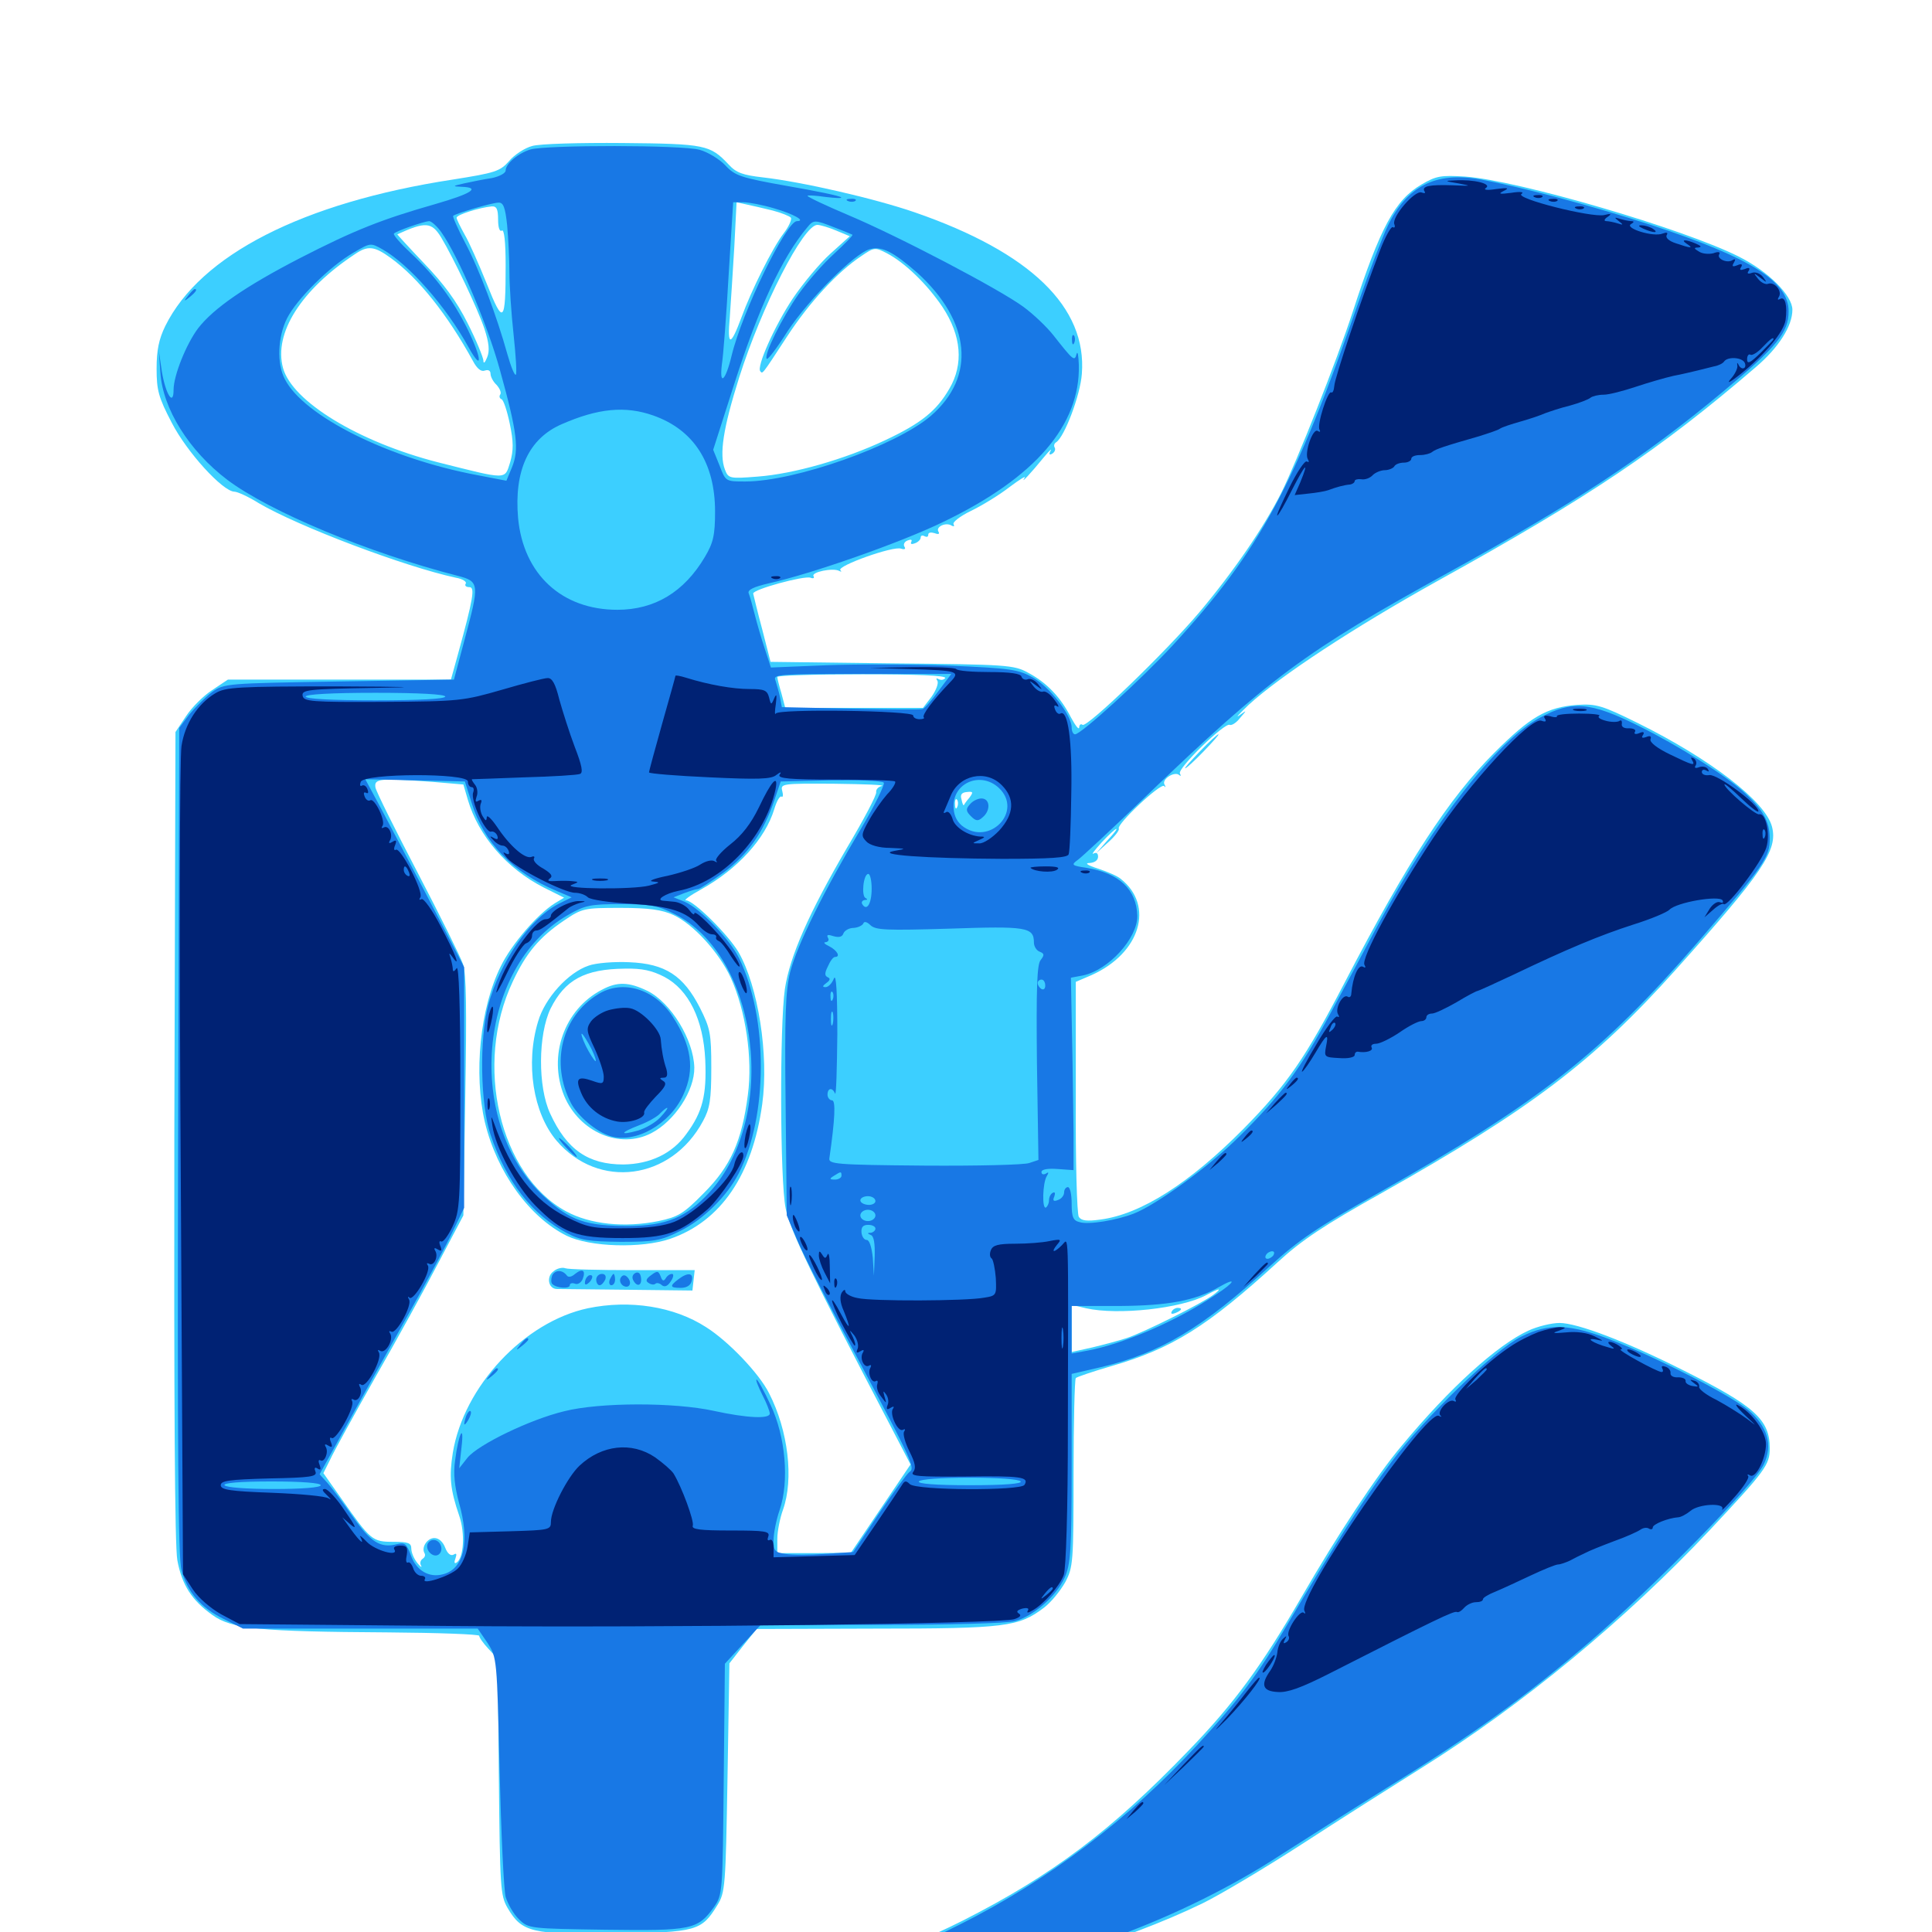 <svg xmlns="http://www.w3.org/2000/svg" viewBox="0 -1000 1000 1000">
	<path fill="#3ccfff" d="M275.391 -924.414C271.68 -923.438 266.211 -919.922 263.477 -916.602C258.789 -911.328 256.445 -910.547 234.18 -907.031C156.641 -895.117 103.711 -867.969 85.547 -831.25C82.227 -824.414 81.055 -818.75 81.055 -809.18C81.055 -798.047 82.031 -794.336 88.867 -781.25C96.68 -766.016 115.234 -745.703 121.289 -745.508C122.852 -745.508 128.516 -742.969 133.789 -739.648C154.297 -727.539 209.57 -706.641 235.938 -700.977C239.453 -700.391 241.797 -698.828 241.016 -697.852C240.43 -696.875 241.211 -696.094 242.969 -696.094C245.898 -696.094 245.117 -690.625 236.914 -660.938L233.398 -648.242H175.586H117.969L109.766 -642.773C105.273 -639.844 99.219 -633.789 96.289 -629.297L90.82 -621.094L90.234 -412.109C90.039 -276.367 90.43 -199.414 91.797 -192.383C94.141 -179.688 99.219 -171.68 109.961 -164.062C119.922 -156.836 134.57 -155.469 200.781 -155.078C226.758 -154.883 248.047 -154.102 248.047 -153.32C248.047 -152.344 250.195 -149.414 252.734 -146.68L257.617 -141.406L258.203 -80.469C258.789 -23.047 258.984 -18.945 262.695 -12.5C270.117 0.195 275.195 1.367 318.359 0.781C360.742 0.195 363.086 -0.586 371.289 -13.867C375.391 -20.508 375.586 -23.438 376.562 -80.078L377.539 -139.062L384.57 -148.047L391.602 -156.836L453.32 -157.031C520.312 -157.031 527.344 -158.008 540.234 -167.773C543.945 -170.508 548.828 -176.562 551.367 -181.055C555.469 -188.867 555.664 -191.211 555.664 -237.5C555.664 -263.867 556.25 -286.133 556.836 -286.719C557.422 -287.305 565.43 -290.039 574.805 -292.773C606.641 -301.953 624.805 -313.281 661.328 -346.68C673.633 -358.008 685.352 -365.82 715.039 -382.422C791.992 -425.781 824.805 -450.586 866.992 -497.656C912.5 -548.438 920.312 -559.961 917.188 -572.07C913.867 -585.156 885.156 -607.227 847.656 -625.781C829.102 -634.961 826.172 -635.742 816.406 -635.156C800.586 -633.984 791.992 -628.906 773.438 -610.352C749.805 -586.719 728.516 -553.906 696.289 -491.992C675.586 -452.148 666.406 -438.867 643.555 -415.625C615.82 -387.695 590.625 -371.484 569.531 -368.75C562.5 -367.773 559.766 -368.164 558.398 -370.117C557.422 -371.68 556.641 -399.609 556.836 -432.227V-491.797L565.039 -495.312C590.234 -506.641 597.656 -531.25 580.078 -545.117C578.516 -546.484 573.242 -548.828 568.359 -550.391C562.891 -552.148 561.133 -553.32 564.062 -553.32C566.602 -553.516 568.359 -554.688 568.359 -556.641C568.359 -558.398 567.383 -558.984 566.016 -558.203C564.648 -557.422 566.602 -559.961 570.117 -563.867C578.516 -572.852 581.055 -573.438 573.047 -564.844L567.383 -558.398L573.633 -564.062C577.148 -567.188 579.492 -570.312 579.102 -571.094C577.734 -573.242 600.586 -594.727 602.539 -593.164C603.32 -592.188 603.516 -592.578 602.734 -593.945C601.172 -596.68 608.008 -600.977 610.352 -598.828C611.328 -598.047 611.328 -598.438 610.742 -599.609C609.18 -602.148 634.18 -626.367 636.523 -624.805C637.5 -624.414 639.844 -625.781 641.797 -628.32C645.508 -632.617 645.508 -632.617 641.406 -629.688C639.258 -628.125 641.406 -630.469 646.289 -635.156C662.695 -650.195 700.781 -675.195 743.945 -699.219C822.656 -742.773 858.984 -767.188 908.789 -809.961C920.703 -820.117 927.734 -831.25 927.734 -839.648C927.734 -847.07 915.234 -859.57 900 -867.188C871.289 -881.641 785.742 -906.641 758.398 -908.594C745.898 -909.375 743.359 -908.984 735.742 -904.492C722.07 -896.484 714.453 -882.422 700.195 -838.672C691.992 -813.477 671.289 -761.133 663.086 -744.727C654.102 -726.953 638.477 -704.102 620.703 -683.008C603.516 -662.695 562.891 -623.438 560.352 -624.805C559.375 -625.586 558.594 -624.805 558.594 -623.438C558.398 -622.07 556.641 -624.414 554.297 -628.711C549.023 -639.062 541.797 -646.68 532.227 -651.758C524.805 -655.859 521.484 -656.055 461.719 -656.641L398.828 -657.422L394.531 -674.219C391.992 -683.594 390.039 -691.992 389.844 -692.773C389.648 -694.922 416.211 -702.148 419.531 -700.977C420.898 -700.391 421.68 -700.781 421.094 -701.758C419.727 -703.906 431.25 -706.25 434.375 -704.492C435.547 -703.906 435.742 -704.102 434.961 -704.883C433.008 -707.031 462.5 -717.578 466.406 -716.016C468.164 -715.43 468.945 -715.82 468.164 -716.992C467.383 -718.164 468.164 -719.727 469.922 -720.312C471.484 -720.898 472.266 -720.703 471.68 -719.531C471.094 -718.359 471.875 -718.164 473.438 -718.75C475.195 -719.336 476.562 -720.703 476.562 -721.875C476.562 -722.852 477.539 -723.047 478.516 -722.461C479.688 -721.875 480.469 -722.07 480.469 -723.242C480.469 -724.414 481.836 -724.609 483.789 -724.023C485.742 -723.242 486.523 -723.633 485.742 -724.805C484.18 -727.344 489.648 -729.883 492.578 -727.93C493.75 -727.344 494.141 -727.539 493.555 -728.711C492.969 -729.688 496.875 -732.812 502.539 -735.547C508.203 -738.281 517.188 -743.75 522.461 -747.852C527.93 -751.953 531.445 -754.102 530.273 -752.539C527.93 -749.023 533.594 -755.078 540.43 -763.477C543.164 -766.797 544.727 -768.164 543.75 -766.602C542.773 -764.844 543.164 -764.258 544.727 -765.234C545.898 -766.016 546.484 -767.383 545.898 -768.359C545.312 -769.336 545.703 -770.508 546.68 -771.094C550.977 -773.828 559.18 -795.508 559.961 -806.445C562.695 -841.016 533.398 -869.336 473.633 -890.039C452.734 -897.266 415.234 -905.859 394.727 -908.203C384.57 -909.375 381.055 -910.547 377.148 -914.844C367.578 -925 365.234 -925.586 322.266 -925.977C300.195 -926.172 279.102 -925.586 275.391 -924.414ZM400 -891.016C404.492 -889.844 408.789 -888.086 409.375 -887.305C409.961 -886.328 408.203 -882.617 405.664 -879.297C399.805 -871.68 388.672 -849.219 383.789 -835.742C378.125 -820.508 376.367 -820.508 377.734 -835.742C378.32 -843.359 379.297 -859.766 380.078 -872.266L381.25 -895.312L386.523 -894.141C389.258 -893.555 395.312 -892.188 400 -891.016ZM257.812 -886.328C257.812 -882.227 258.594 -879.883 259.766 -880.664C260.938 -881.445 261.719 -875 261.719 -862.695C261.719 -832.617 260.547 -831.445 251.953 -853.125C247.852 -863.281 242.773 -874.805 240.43 -878.711C238.281 -882.617 236.328 -886.523 236.328 -887.305C236.328 -888.867 248.242 -892.578 254.492 -893.164C257.031 -893.359 257.812 -891.797 257.812 -886.328ZM228.32 -877.148C234.766 -866.406 247.266 -840.234 250.781 -829.688C253.125 -822.461 253.516 -818.359 252.148 -815.039C250.977 -812.109 250.195 -811.523 250.195 -813.477C250 -815.234 246.484 -824.023 241.992 -832.812C236.328 -844.141 229.688 -853.125 219.531 -863.672C211.719 -871.875 205.469 -878.711 205.664 -878.711C220.117 -885.352 223.438 -885.156 228.32 -877.148ZM432.812 -880.664L439.844 -877.734L429.883 -868.75C424.414 -863.867 415.625 -853.32 410.352 -845.508C400.977 -831.445 391.406 -809.961 393.555 -807.812C394.727 -806.445 394.141 -805.469 407.227 -825.586C418.945 -843.555 433.398 -859.18 445.703 -867.383C452.539 -872.07 452.93 -872.07 458.984 -868.945C468.359 -864.062 479.883 -852.93 487.891 -841.016C497.656 -826.172 498.828 -811.523 491.406 -798.828C484.766 -787.305 476.758 -780.859 458.008 -772.07C437.305 -762.305 410.742 -754.688 392.188 -753.32C377.539 -752.148 376.953 -752.344 375.195 -757.031C372.266 -764.844 374.219 -778.125 382.617 -804.688C394.336 -841.602 415.82 -883.594 423.047 -883.594C424.609 -883.594 429.102 -882.227 432.812 -880.664ZM202.344 -866.406C216.602 -856.055 231.641 -837.109 244.727 -813.281C246.875 -809.18 249.023 -807.422 250.977 -808.203C252.734 -808.789 253.906 -808.203 253.906 -806.445C253.906 -805.078 255.273 -802.344 257.031 -800.781C258.594 -799.023 259.57 -796.875 258.984 -795.898C258.203 -794.922 258.594 -793.75 259.57 -793.359C260.547 -793.164 262.5 -787.305 263.867 -780.664C265.82 -771.289 265.82 -766.992 264.062 -760.742C261.133 -751.562 263.086 -751.562 226.562 -760.742C185.547 -771.289 151.172 -792.188 146.484 -809.57C141.602 -827.539 155.859 -850 183.594 -868.359C190.43 -873.047 193.75 -872.656 202.344 -866.406ZM257.227 -805.078C257.812 -806.445 257.617 -808.203 257.031 -808.789C256.445 -809.57 255.859 -808.398 256.055 -806.25C256.055 -804.102 256.641 -803.516 257.227 -805.078ZM489.258 -649.023C488.477 -648.047 487.109 -647.852 485.938 -648.438C484.57 -649.219 484.375 -648.828 485.156 -647.656C485.938 -646.484 484.57 -642.773 482.227 -639.453L477.734 -633.594H442.188H406.445L404.492 -641.016C403.32 -644.922 402.344 -648.828 402.344 -649.609C402.344 -650.391 422.07 -650.977 446.289 -650.977C474.414 -650.977 489.844 -650.391 489.258 -649.023ZM208.008 -640.234C211.328 -640.43 201.758 -641.016 187.109 -641.016C172.266 -641.211 160.156 -640.82 160.156 -640.039C160.156 -638.672 194.531 -638.672 208.008 -640.234ZM223.828 -595.312L239.844 -593.945L242.188 -585.938C247.656 -567.383 262.305 -550.391 281.445 -540.625L291.992 -535.352L287.109 -532.422C278.125 -526.758 264.648 -511.133 259.18 -499.805C248.438 -478.125 245.117 -444.336 250.977 -419.141C257.227 -393.164 274.023 -369.922 293.359 -360.352C305.469 -354.492 332.031 -353.711 346.875 -358.789C373.047 -367.773 389.453 -391.797 394.531 -428.516C398.047 -454.102 392.383 -489.648 382.227 -507.227C376.758 -516.406 358.984 -533.984 355.078 -533.984C353.711 -533.984 357.227 -536.523 362.891 -539.648C381.836 -550.195 396.094 -565.82 400.781 -581.25C401.953 -585.156 403.516 -588.086 404.492 -587.695C405.273 -587.109 405.469 -588.477 404.883 -590.625C403.906 -594.336 404.688 -594.531 431.836 -594.336C447.266 -594.141 458.398 -593.75 456.445 -593.164C454.492 -592.773 453.32 -591.211 453.516 -590.039C453.906 -588.672 447.07 -575.781 438.477 -561.328C418.75 -527.539 408.789 -505.078 406.25 -488.086C403.516 -469.141 403.711 -388.867 406.641 -374.609C408.594 -363.867 420.898 -338.477 461.133 -261.523L471.289 -241.992L455.859 -219.141L440.43 -196.289L421.484 -196.094H402.344V-203.516C402.344 -207.422 403.711 -214.258 405.273 -218.555C410.938 -234.375 408.008 -259.57 398.047 -278.906C392.969 -289.062 376.953 -305.859 365.43 -313.086C348.828 -323.828 325.977 -327.344 304.297 -322.852C271.289 -315.82 240.039 -282.422 234.375 -248.047C232.422 -235.742 233.008 -229.102 237.695 -215.43C240.82 -206.445 240.039 -193.555 236.328 -191.211C235.156 -190.43 234.961 -191.406 235.742 -193.359C236.523 -195.703 236.328 -196.289 234.766 -195.312C233.203 -194.531 231.641 -195.898 230.469 -198.828C229.297 -201.953 227.148 -203.906 224.805 -203.906C221.094 -203.906 217.969 -199.023 219.727 -196.094C220.312 -195.117 219.922 -193.945 218.75 -193.164C217.578 -192.383 217.188 -190.82 217.969 -189.648C218.555 -188.281 217.578 -189.062 216.016 -191.016C214.258 -193.164 212.891 -196.484 212.891 -198.438C212.891 -201.367 211.328 -201.953 203.516 -201.953C192.773 -201.953 191.797 -202.734 176.758 -224.219L167.383 -237.5L170.898 -244.531C172.656 -248.438 183.203 -267.578 194.141 -286.914C205.273 -306.25 219.922 -333.008 226.953 -346.484L239.844 -370.898L240.82 -432.422C241.602 -477.344 241.406 -495.898 239.648 -500.977C238.281 -504.883 227.734 -526.172 216.211 -548.242C204.688 -570.312 194.727 -590.234 194.336 -592.383C193.555 -597.07 196.484 -597.266 223.828 -595.312ZM501.758 -587.109C500.195 -585.352 499.023 -583.594 498.828 -583.203C498.633 -583.008 498.047 -584.18 497.656 -586.328C496.875 -588.672 497.852 -589.844 500.391 -590.039C503.711 -590.43 503.906 -590.039 501.758 -587.109ZM495.508 -582.422C494.922 -580.859 494.336 -581.445 494.336 -583.594C494.141 -585.742 494.727 -586.914 495.312 -586.133C495.898 -585.547 496.094 -583.789 495.508 -582.422ZM348.633 -526.367C358.789 -521.68 372.266 -507.031 378.32 -493.75C385.938 -476.953 389.648 -452.344 387.109 -433.398C383.984 -409.18 378.125 -396.289 364.258 -382.422C353.711 -371.68 350.977 -370.117 340.82 -367.969C323.438 -364.453 305.469 -366.211 292.969 -373.047C258.594 -391.797 245.117 -449.023 265.43 -491.992C272.266 -506.641 279.102 -514.844 291.797 -523.438C301.367 -529.883 302.148 -530.078 321.289 -530.078C335.938 -530.078 342.773 -529.102 348.633 -526.367ZM628.125 -329.883C622.266 -325.391 591.602 -310.156 583.203 -307.422C579.102 -306.055 570.898 -303.906 565.234 -302.539L554.688 -300.195V-312.305V-324.609L562.109 -322.852C578.516 -319.141 611.328 -322.656 624.414 -329.688C631.25 -333.398 633.008 -333.594 628.125 -329.883ZM153.711 -232.031C154.492 -232.617 153.32 -233.203 151.172 -233.008C149.023 -233.008 148.438 -232.422 150 -231.836C151.367 -231.25 153.125 -231.445 153.711 -232.031ZM490.82 -231.836C493.164 -232.227 491.211 -232.617 486.328 -232.617C481.445 -232.617 479.492 -232.227 482.031 -231.836C484.375 -231.445 488.281 -231.445 490.82 -231.836ZM525.977 -231.836C527.148 -232.422 526.172 -232.812 523.438 -232.812C520.703 -232.812 519.727 -232.422 521.094 -231.836C522.266 -231.445 524.609 -231.445 525.977 -231.836ZM286.523 -341.992C282.617 -339.258 283.789 -332.812 288.281 -332.812C289.648 -332.812 306.055 -332.617 324.609 -332.422L358.398 -332.031L358.984 -337.305L359.57 -342.578H327.344C309.766 -342.578 294.141 -342.969 292.578 -343.555C291.211 -344.141 288.281 -343.555 286.523 -341.992ZM304.688 -500.195C294.141 -496.68 282.031 -483.398 278.516 -471.289C271.875 -449.414 275.977 -423.828 288.086 -409.57C309.766 -384.18 347.461 -389.062 363.867 -419.727C367.383 -426.172 368.164 -430.664 368.164 -447.266C368.164 -465.234 367.578 -467.773 362.305 -478.32C353.711 -495.117 344.336 -501.172 325.781 -501.953C317.969 -502.344 308.398 -501.562 304.688 -500.195ZM343.945 -494.336C356.445 -487.695 364.062 -472.266 365.039 -451.367C365.82 -433.203 363.672 -424.414 355.273 -413.086C348.047 -402.93 336.523 -397.461 322.656 -397.266C304.492 -397.266 293.359 -404.883 284.766 -423.633C278.32 -437.5 278.516 -464.453 284.961 -477.93C292.383 -492.773 302.539 -498.438 323.438 -498.633C332.422 -498.828 337.5 -497.656 343.945 -494.336ZM311.523 -487.695C291.992 -477.539 283.594 -453.516 291.992 -432.812C300 -413.867 320.898 -405.078 337.109 -413.477C349.219 -419.727 359.57 -435.547 359.375 -447.461C358.984 -461.914 347.266 -481.055 335.156 -487.109C325.391 -491.797 319.531 -491.992 311.523 -487.695ZM606.445 -321.094C605.859 -319.922 606.641 -319.727 608.203 -320.312C611.719 -321.68 612.305 -323.047 609.57 -323.047C608.398 -323.047 607.031 -322.266 606.445 -321.094ZM621.094 -611.133C616.406 -606.25 612.891 -602.344 613.477 -602.344C614.062 -602.344 618.359 -606.25 623.047 -611.133C627.734 -616.016 631.25 -619.922 630.664 -619.922C630.078 -619.922 625.781 -616.016 621.094 -611.133ZM791.211 -311.328C775 -303.906 750.391 -281.641 725.586 -251.758C712.5 -236.328 691.992 -205.078 673.828 -173.633C653.125 -137.891 638.867 -118.359 615.234 -93.945C575.391 -52.539 544.727 -29.492 498.633 -6.055C461.523 12.695 417.188 27.148 387.305 29.883C369.336 31.641 369.922 34.375 388.086 33.398C396.484 32.812 413.086 32.031 424.805 31.445C436.719 30.859 454.688 28.711 464.844 26.562C475 24.414 488.477 22.656 494.727 22.656C521.875 22.656 581.445 5.078 622.461 -14.844C631.25 -19.141 654.297 -32.812 673.633 -45.312C693.164 -58.008 720.898 -75.586 735.547 -84.766C788.086 -117.578 841.602 -161.914 884.961 -208.008C913.867 -238.867 916.016 -241.797 916.016 -250.391C916.016 -265.234 908.203 -272.266 871.094 -290.82C841.602 -305.664 816.406 -315.234 807.227 -315.234C803.125 -315.234 795.898 -313.477 791.211 -311.328Z"/>
	<path fill="#1878e5" d="M274.609 -922.656C268.164 -920.703 261.719 -915.234 261.719 -911.719C261.719 -910.352 258.398 -908.594 254.492 -907.812C250.391 -907.227 243.945 -905.859 240.234 -905.078C234.18 -903.711 233.984 -903.516 238.867 -903.32C249.023 -902.93 244.141 -899.805 225.195 -894.336C197.852 -886.523 183.789 -881.055 155.273 -866.406C126.953 -851.758 110.547 -840.43 102.539 -830.078C96.484 -822.07 89.844 -805.664 89.844 -798.242C89.844 -789.453 85.742 -795.898 83.789 -807.617L82.227 -818.164L83.008 -807.227C84.18 -788.477 97.852 -766.602 117.773 -751.562C139.648 -735.156 190.625 -713.867 236.914 -701.953C248.242 -699.023 248.242 -697.852 240.43 -668.75L234.961 -648.242L175.586 -647.266C117.383 -646.289 116.016 -646.289 109.766 -641.797C106.445 -639.258 101.172 -633.984 98.047 -630.273L92.773 -623.242L92.188 -409.18C91.797 -252.734 92.188 -192.969 93.945 -187.305C97.07 -175.781 104.102 -167.773 115.625 -162.109L125.781 -157.031H186.523H247.266L252.344 -149.609C257.227 -141.992 257.227 -141.602 258.594 -83.594C259.375 -51.562 260.742 -22.07 261.719 -18.164C262.891 -14.453 265.82 -9.18 268.75 -6.445C273.633 -1.758 274.414 -1.758 313.477 -1.172C357.812 -0.586 361.133 -1.172 369.531 -12.891C374.023 -19.336 374.023 -20.117 374.609 -79.102L375.195 -138.867L384.57 -149.023L393.75 -158.984H456.25C490.625 -158.984 521.68 -159.766 525.391 -160.938C534.961 -163.477 546.68 -173.828 550.977 -183.203C554.102 -190.234 554.688 -196.875 554.688 -240.039V-288.867L569.922 -292.383C600.977 -299.805 622.266 -312.5 657.617 -344.922C672.266 -358.203 682.227 -365.039 713.281 -382.422C797.266 -429.883 828.906 -454.883 878.906 -512.5C913.281 -552.344 916.016 -556.25 916.016 -566.016C916.016 -574.805 912.5 -581.055 902.344 -590.234C892.578 -599.023 868.359 -614.258 848.242 -624.219C823.242 -636.719 813.477 -637.5 797.07 -628.516C774.805 -616.602 741.602 -574.023 714.062 -522.852C707.031 -509.57 695.508 -488.281 688.477 -475.195C673.242 -446.875 662.695 -432.617 641.406 -411.719C625.781 -396.094 598.438 -376.367 586.914 -371.875C577.93 -368.359 563.477 -366.016 558.984 -367.383C555.469 -368.164 554.688 -369.922 554.688 -376.953C554.688 -381.641 553.906 -385.547 552.734 -385.547C551.758 -385.547 550.781 -384.375 550.781 -382.812C550.781 -381.25 549.414 -379.492 547.656 -378.906C545.312 -377.93 544.727 -378.516 545.703 -380.664C546.289 -382.422 546.094 -383.203 544.922 -382.617C543.75 -382.031 542.969 -380.273 542.969 -378.711C542.969 -377.148 542.188 -375.586 541.406 -375C539.258 -373.828 539.648 -387.695 541.797 -391.211C542.969 -393.164 542.773 -393.555 541.406 -392.578C540.039 -391.797 539.062 -392.188 539.062 -393.359C539.062 -394.727 542.188 -395.312 547.461 -394.922L555.664 -394.336V-413.867C555.469 -424.609 555.273 -447.07 554.883 -463.672L554.297 -493.945L560.547 -495.117C573.828 -497.852 588.867 -514.453 588.672 -525.977C588.281 -539.648 579.297 -548.047 562.5 -550.781C554.688 -551.953 554.297 -552.344 557.812 -554.883C559.766 -556.25 575.586 -570.898 592.773 -587.5C657.031 -649.219 675.977 -663.086 749.414 -703.516C814.453 -739.258 850.977 -763.281 891.797 -797.266C919.922 -820.703 925.781 -827.93 925.781 -838.867C925.781 -854.297 906.25 -866.602 854.492 -883.594C823.828 -893.555 787.305 -903.32 765.625 -907.227C743.164 -911.133 728.32 -903.711 718.359 -883.203C715.625 -877.539 708.789 -859.766 703.125 -843.555C670.117 -748.242 651.953 -714.844 607.227 -666.211C590.82 -648.438 559.57 -619.922 556.445 -619.922C555.469 -619.922 554.688 -621.484 554.688 -623.438C554.688 -629.883 543.359 -644.336 534.766 -649.219C527.148 -653.516 523.242 -654.102 491.211 -655.469C471.875 -656.25 443.164 -656.25 427.539 -655.664L399.023 -654.492L395.898 -664.062C394.141 -669.336 391.797 -677.344 390.625 -682.031C389.453 -686.719 388.086 -691.602 387.5 -692.969C386.914 -694.727 390.234 -696.289 397.852 -698.047C419.922 -702.93 466.211 -719.141 488.281 -729.883C535.742 -752.734 559.18 -779.883 558.398 -811.133C558.203 -816.016 557.812 -818.555 557.227 -816.797C556.25 -812.695 555.469 -813.477 545.312 -826.367C541.797 -830.859 534.766 -837.5 529.688 -841.211C517.188 -850.391 465.039 -877.734 439.062 -888.672C427.539 -893.555 417.969 -898.047 417.969 -898.633C417.969 -899.023 422.07 -898.828 427.344 -898.047C432.422 -897.461 435.938 -897.266 435.352 -897.852C434.766 -898.633 422.266 -901.172 407.617 -903.711C383.398 -908.008 380.469 -908.984 375.391 -914.453C372.461 -917.578 366.406 -921.289 362.109 -922.461C353.125 -925 283.008 -925 274.609 -922.656ZM262.5 -883.398C263.086 -876.758 263.672 -865.82 263.672 -858.984C263.672 -852.148 264.648 -837.695 265.82 -826.953C266.992 -816.016 267.578 -806.641 266.992 -806.055C266.406 -805.469 264.453 -810.156 262.695 -816.406C257.031 -836.719 248.047 -860.742 240.82 -874.219C236.914 -881.641 234.18 -887.891 234.57 -888.281C235.742 -889.453 254.688 -895.117 258.008 -895.117C260.547 -895.312 261.523 -892.578 262.5 -883.398ZM400.586 -892.188C410.742 -889.258 417.383 -885.547 412.5 -885.547C407.031 -885.547 384.18 -838.672 378.711 -816.016C375.586 -802.93 372.266 -799.805 373.633 -811.328C374.414 -816.211 375.977 -837.109 377.148 -857.812L379.492 -895.312H384.766C387.5 -895.312 394.727 -893.945 400.586 -892.188ZM228.516 -879.688C237.305 -867.188 252.148 -832.617 258.789 -808.398C267.773 -775.977 268.75 -767.383 265.039 -758.203L262.109 -751.172L246.875 -754.102C201.172 -762.695 157.227 -784.57 147.461 -803.711C143.164 -811.719 143.75 -825.781 148.633 -835.352C153.711 -845.312 170.703 -862.109 182.812 -869.141C191.797 -874.414 191.797 -874.414 198.047 -870.898C211.719 -863.086 230.859 -841.406 242.383 -820.508C249.805 -807.031 249.609 -814.062 242.188 -829.297C234.57 -844.727 225.195 -857.227 212.891 -868.75C207.422 -873.828 203.32 -878.516 203.906 -879.102C205.078 -880.469 219.336 -885.352 222.07 -885.547C223.242 -885.547 226.172 -883.008 228.516 -879.688ZM432.031 -882.227C436.719 -880.469 440.82 -878.711 441.211 -878.516C441.602 -878.125 437.305 -873.828 431.836 -868.75C426.172 -863.672 417.969 -854.297 413.281 -847.656C404.883 -835.742 395.117 -816.016 396.875 -814.258C397.461 -813.672 402.344 -820.117 407.617 -828.516C418.75 -845.312 442.578 -869.141 450.391 -871.094C456.641 -872.656 462.5 -869.531 474.805 -858.789C502.539 -833.594 505.273 -805.078 481.836 -784.766C463.867 -769.336 411.523 -750.781 385.742 -750.781C375.586 -750.781 375.586 -750.781 372.461 -758.984L369.141 -767.188L380.078 -801.367C392.578 -840.43 404.688 -866.602 417.773 -882.227C421.094 -886.328 421.68 -886.328 432.031 -882.227ZM338.086 -784.961C359.18 -777.539 370.117 -760.352 370.117 -735.156C370.117 -722.852 369.141 -718.945 364.844 -711.719C354.102 -693.555 338.867 -684.375 319.531 -684.375C290.82 -684.375 270.898 -702.734 268.164 -731.836C266.016 -756.445 273.633 -773.047 290.82 -780.469C309.57 -788.672 323.633 -790.039 338.086 -784.961ZM485.938 -642.578C482.422 -637.695 478.711 -633.398 477.539 -633.008C476.562 -632.617 459.57 -632.812 440.234 -633.203L404.688 -633.984L403.711 -639.258C403.125 -641.992 401.953 -645.898 401.367 -647.852C400 -650.977 402.93 -651.172 446.094 -651.172H492.383ZM230.469 -639.453C230.469 -638.281 217.188 -637.5 194.336 -637.5C171.484 -637.5 158.203 -638.281 158.203 -639.453C158.203 -640.625 171.484 -641.406 194.336 -641.406C217.188 -641.406 230.469 -640.625 230.469 -639.453ZM244.141 -584.375C250.391 -563.867 265.625 -548.242 288.086 -538.867L295.898 -535.547L288.867 -532.031C274.023 -524.219 258.789 -502.148 252.734 -479.883C248.047 -462.109 248.633 -428.32 253.906 -412.695C262.109 -388.281 275.391 -371.289 293.555 -361.719C300.391 -358.008 304.883 -357.422 321.289 -357.227C338.672 -357.227 341.992 -357.812 351.758 -362.695C363.867 -368.555 376.367 -380.859 382.422 -392.773C397.461 -422.07 397.656 -473.047 382.617 -503.906C377.93 -513.672 362.5 -529.688 354.492 -533.203L348.633 -535.547L354.102 -537.695C357.227 -538.867 360.352 -539.844 361.328 -539.844C362.109 -539.844 368.164 -543.75 374.609 -548.438C387.109 -557.812 395.117 -568.945 400.781 -585.742L404.102 -595.508L429.883 -596.094C444.141 -596.289 456.445 -595.898 457.422 -594.922C458.203 -594.141 452.734 -583.008 445.312 -570.508C426.758 -539.453 412.695 -511.133 408.984 -496.875C406.641 -487.305 406.055 -474.609 406.641 -428.125L407.227 -370.898L412.695 -358.008C415.625 -350.781 429.883 -323.047 444.336 -296.094C472.266 -243.555 473.828 -240.039 470.703 -238.086C469.531 -237.305 462.5 -227.734 455.078 -216.797L441.602 -196.68L427.148 -195.703C419.141 -195.117 409.766 -195.117 406.445 -195.703C401.172 -196.484 400.391 -197.266 400.391 -202.734C400.391 -206.25 401.758 -213.281 403.516 -218.359C408.594 -233.203 406.641 -256.445 398.828 -272.852C395.508 -280.078 392.188 -285.938 391.602 -285.938C391.016 -285.938 392.383 -282.422 394.531 -278.125C396.68 -274.023 398.438 -269.531 398.438 -268.359C398.438 -265.43 386.523 -266.016 369.531 -269.727C349.219 -274.219 310.352 -274.219 291.992 -269.531C274.219 -265.234 247.656 -252.344 241.992 -245.508L237.695 -240.039L238.867 -250.781C240.43 -264.062 237.305 -258.008 235.547 -243.945C234.57 -237.109 235.352 -230.664 237.5 -222.461C243.359 -202.148 240.234 -187.891 229.297 -185.156C222.07 -183.203 215.43 -187.109 212.695 -194.922C210.547 -200.781 209.57 -201.758 205.664 -200.781C196.875 -198.438 191.797 -201.758 182.422 -215.234C177.344 -222.461 171.484 -230.273 169.336 -232.617L165.43 -236.914L178.125 -259.961C185.156 -272.656 199.414 -298.438 209.961 -317.188C220.508 -335.938 231.641 -356.641 234.57 -363.086L240.234 -374.805V-437.109V-499.414L222.852 -532.812C213.281 -551.172 201.758 -573.047 197.266 -581.445L189.062 -596.68L214.844 -596.094L240.625 -595.508ZM516.992 -592.188C529.883 -580.078 511.914 -561.523 497.852 -572.656C494.922 -575.195 493.555 -578.516 493.555 -582.812C493.555 -595.117 507.812 -600.781 516.992 -592.188ZM451.172 -540.039C451.172 -532.227 448.633 -528.125 446.289 -532.031C445.703 -533.008 446.289 -533.984 447.656 -534.18C449.023 -534.18 449.219 -534.57 448.047 -535.156C445.703 -536.133 446.875 -547.656 449.414 -547.656C450.391 -547.656 451.172 -544.141 451.172 -540.039ZM349.023 -526.953C392.773 -505.273 403.125 -421.875 367.188 -382.812C355.273 -369.922 345.117 -365.625 325.586 -365.43C303.125 -365.43 295.117 -368.164 281.641 -380.664C240.43 -418.75 247.07 -499.609 293.945 -526.367C302.734 -531.445 305.469 -532.031 321.484 -532.031C336.523 -532.031 340.625 -531.25 349.023 -526.953ZM491.602 -519.336C531.445 -520.703 535.156 -520.117 535.156 -512.109C535.156 -510.156 536.523 -508.008 538.086 -507.422C540.625 -506.445 540.625 -505.664 538.672 -503.125C536.719 -500.977 536.328 -488.477 536.719 -449.805L537.5 -399.609L532.812 -398.047C530.469 -397.07 505.859 -396.484 478.516 -396.68C432.031 -397.07 428.711 -397.461 429.297 -400.586C432.227 -420.898 432.617 -430.469 430.664 -430.469C429.492 -430.469 428.32 -431.836 428.32 -433.398C428.32 -436.914 430.859 -437.305 432.227 -433.984C432.812 -432.617 433.203 -446.484 433.398 -464.648C433.398 -486.328 432.812 -496.289 431.641 -493.555C430.664 -491.016 428.711 -489.062 427.344 -489.062C425.586 -489.062 425.586 -489.648 427.734 -491.211C429.688 -492.578 429.883 -493.555 428.516 -494.141C426.758 -494.922 426.758 -496.289 428.516 -499.805C429.688 -502.539 431.25 -504.688 432.227 -504.688C435.156 -504.688 433.398 -508.008 429.297 -510.156C426.758 -511.328 425.977 -512.305 427.344 -512.305C428.711 -512.5 429.297 -513.477 428.516 -514.648C427.734 -516.211 428.516 -516.406 431.445 -515.43C434.18 -514.648 435.938 -515.039 436.523 -516.797C437.109 -518.359 439.453 -519.727 441.992 -519.727C444.336 -519.922 446.484 -521.094 446.875 -522.07C447.266 -523.242 448.828 -522.852 450.586 -521.094C453.32 -518.555 458.789 -518.359 491.602 -519.336ZM541.016 -489.844C541.016 -488.281 540.234 -487.5 539.062 -488.086C538.086 -488.672 537.109 -490.039 537.109 -491.211C537.109 -492.188 538.086 -492.969 539.062 -492.969C540.234 -492.969 541.016 -491.602 541.016 -489.844ZM431.055 -482.812C430.469 -481.25 429.883 -481.836 429.883 -483.984C429.688 -486.133 430.273 -487.305 430.859 -486.523C431.445 -485.938 431.641 -484.18 431.055 -482.812ZM431.055 -470.117C430.469 -468.164 430.078 -469.336 430.078 -472.461C430.078 -475.781 430.469 -477.148 431.055 -475.977C431.445 -474.609 431.445 -471.875 431.055 -470.117ZM435.547 -391.406C435.547 -390.43 433.984 -389.453 432.227 -389.453C429.297 -389.453 429.102 -389.844 431.641 -391.406C435.352 -393.75 435.547 -393.75 435.547 -391.406ZM435.547 -383.594C435.547 -384.766 434.18 -385.547 432.617 -385.547C431.055 -385.547 429.688 -385.156 429.688 -384.766C429.688 -384.375 431.055 -383.594 432.617 -382.812C434.18 -382.227 435.547 -382.617 435.547 -383.594ZM453.125 -378.32C453.125 -377.148 451.367 -376.172 449.219 -376.367C447.07 -376.562 445.312 -377.539 445.312 -378.711C445.312 -379.883 447.07 -380.859 449.219 -380.859C451.367 -380.859 453.125 -379.688 453.125 -378.32ZM453.125 -370.898C453.125 -369.336 451.367 -367.969 449.219 -367.969C447.07 -367.969 445.312 -369.336 445.312 -370.898C445.312 -372.461 447.07 -373.828 449.219 -373.828C451.367 -373.828 453.125 -372.461 453.125 -370.898ZM453.125 -364.062C453.125 -363.086 451.953 -362.109 450.781 -361.914C448.828 -361.914 448.828 -361.523 450.781 -360.742C452.344 -360.156 452.93 -356.25 452.734 -349.805L452.344 -339.648L451.758 -349.023C451.172 -354.492 450 -358.203 448.633 -358.203C447.266 -358.203 446.094 -359.961 445.898 -362.109C445.703 -364.844 446.68 -366.016 449.414 -366.016C451.367 -366.016 453.125 -365.234 453.125 -364.062ZM659.18 -350.391C658.594 -349.414 657.031 -348.438 656.055 -348.438C654.883 -348.438 654.688 -349.414 655.273 -350.391C655.859 -351.562 657.422 -352.344 658.398 -352.344C659.57 -352.344 659.766 -351.562 659.18 -350.391ZM629.297 -329.883C609.375 -316.406 581.055 -304.102 562.109 -300.781L554.688 -299.414V-311.719V-324.023H579.688C604.688 -324.219 618.555 -326.758 630.859 -333.789C640.43 -339.258 639.453 -336.523 629.297 -329.883ZM528.32 -233.203C529.102 -232.031 519.922 -231.25 501.953 -231.25C483.984 -231.25 474.805 -232.031 475.586 -233.203C476.367 -234.375 487.305 -235.156 501.953 -235.156C516.602 -235.156 527.539 -234.375 528.32 -233.203ZM166.016 -231.25C166.016 -230.078 156.641 -229.297 141.797 -229.297C127.539 -229.297 116.992 -230.078 116.211 -231.25C115.43 -232.422 124.023 -233.203 140.43 -233.203C156.25 -233.203 166.016 -232.422 166.016 -231.25ZM285.742 -339.648C285.156 -337.891 285.156 -335.938 285.938 -335.352C288.086 -333.203 294.922 -332.812 294.922 -334.766C294.922 -335.742 296.094 -336.133 297.656 -335.547C299.023 -334.961 300.781 -336.133 301.562 -337.891C303.32 -342.383 301.562 -343.75 297.656 -340.625C295.898 -339.062 294.141 -338.672 293.359 -339.844C291.016 -342.969 287.109 -342.773 285.742 -339.648ZM328.711 -341.016C327.148 -340.039 326.953 -338.477 328.125 -336.719C330.273 -333.398 332.617 -335.156 331.641 -339.453C331.25 -341.211 330.078 -341.797 328.711 -341.016ZM337.109 -340.039C340.234 -342.383 340.82 -342.188 341.992 -339.258C342.773 -336.914 343.555 -336.719 344.531 -338.281C345.312 -339.648 346.68 -340.625 347.852 -340.625C348.828 -340.625 348.633 -338.867 347.266 -336.914C345.703 -334.375 344.141 -333.594 342.578 -334.766C341.406 -335.938 339.844 -336.133 339.258 -335.547C338.672 -334.961 337.109 -334.961 335.742 -335.938C333.984 -336.914 334.375 -338.086 337.109 -340.039ZM304.102 -339.258C303.32 -338.672 302.734 -337.109 302.734 -335.938C302.734 -334.766 303.711 -334.961 305.078 -336.328C306.25 -337.5 306.836 -339.062 306.445 -339.648C305.859 -340.234 304.688 -340.039 304.102 -339.258ZM308.594 -337.695C308.594 -336.133 309.375 -334.766 310.352 -334.766C311.328 -334.766 312.5 -336.133 313.281 -337.695C313.867 -339.453 313.281 -340.625 311.523 -340.625C309.961 -340.625 308.594 -339.258 308.594 -337.695ZM315.625 -337.695C315.039 -336.133 315.43 -334.766 316.406 -334.766C317.578 -334.766 318.359 -336.133 318.359 -337.695C318.359 -339.258 317.969 -340.625 317.578 -340.625C317.188 -340.625 316.406 -339.258 315.625 -337.695ZM321.289 -338.672C320.508 -337.305 321.094 -335.547 322.461 -334.57C325.781 -332.617 327.539 -336.133 324.609 -339.062C323.438 -340.234 322.266 -340.234 321.289 -338.672ZM351.172 -337.891C346.484 -334.375 346.68 -333.398 352.344 -333.398C355.273 -333.398 357.422 -334.57 358.008 -336.914C359.18 -341.211 356.055 -341.602 351.172 -337.891ZM269.336 -304.102C266.797 -300.977 266.992 -300.781 270.117 -303.32C271.875 -304.688 273.438 -306.25 273.438 -306.641C273.438 -308.203 271.875 -307.227 269.336 -304.102ZM253.711 -288.477C251.172 -285.352 251.367 -285.156 254.492 -287.695C257.617 -290.234 258.594 -291.797 257.031 -291.797C256.641 -291.797 255.078 -290.234 253.711 -288.477ZM241.406 -267.383C239.648 -262.305 240.039 -261.133 242.383 -265.039C243.555 -266.992 244.141 -269.141 243.555 -269.531C243.164 -270.117 242.188 -269.141 241.406 -267.383ZM221.289 -200.781C220.117 -197.461 224.219 -193.555 226.953 -195.312C229.492 -197.07 228.711 -201.562 225.586 -202.734C223.828 -203.32 222.07 -202.539 221.289 -200.781ZM501.953 -583.594C499.805 -581.25 500 -580.078 502.539 -577.539C505.078 -575 506.25 -574.805 508.594 -576.953C512.891 -580.469 512.5 -586.719 508.008 -586.719C506.055 -586.719 503.32 -585.352 501.953 -583.594ZM309.57 -485.352C290.82 -474.023 284.766 -449.805 295.508 -429.102C299.023 -422.266 308.789 -414.062 316.016 -411.914C329.102 -408.008 346.875 -418.164 353.711 -433.398C359.766 -446.484 358.008 -458.789 348.047 -474.023C338.672 -488.281 322.07 -493.164 309.57 -485.352ZM308.398 -450.977C308.398 -450 306.836 -452.148 304.688 -455.859C302.539 -459.57 300.977 -463.672 300.977 -464.648C300.977 -465.82 302.539 -463.477 304.688 -459.766C306.836 -456.055 308.398 -452.148 308.398 -450.977ZM341.797 -421.68C339.258 -418.945 334.18 -416.016 330.273 -414.844C320.508 -412.109 320.703 -413.672 330.859 -417.578C335.547 -419.336 340.625 -422.266 341.797 -423.828C343.164 -425.195 344.727 -426.562 345.312 -426.562C345.898 -426.562 344.336 -424.414 341.797 -421.68ZM292.969 -406.055C295.508 -403.32 298.047 -401.172 298.438 -401.172C299.023 -401.172 297.461 -403.32 294.922 -406.055C292.383 -408.789 289.844 -410.938 289.453 -410.938C288.867 -410.938 290.43 -408.789 292.969 -406.055ZM439.062 -895.898C437.5 -896.484 438.086 -897.07 440.234 -897.07C442.383 -897.266 443.555 -896.68 442.773 -896.094C442.188 -895.508 440.43 -895.312 439.062 -895.898ZM97.461 -847.07C94.922 -843.945 95.117 -843.75 98.242 -846.289C101.367 -848.828 102.344 -850.391 100.781 -850.391C100.391 -850.391 98.828 -848.828 97.461 -847.07ZM554.883 -823.828C554.883 -821.68 555.469 -821.094 556.055 -822.656C556.641 -824.023 556.445 -825.781 555.859 -826.367C555.273 -827.148 554.688 -825.977 554.883 -823.828ZM787.5 -308.203C773.633 -301.367 737.695 -266.602 720.117 -243.164C706.055 -224.609 689.844 -199.023 666.211 -158.984C651.172 -133.398 641.406 -120.312 620.117 -97.266C584.18 -58.203 542.383 -26.758 496.875 -3.906C464.844 12.109 451.953 16.992 421.484 24.609C408.203 28.125 397.07 31.25 396.484 31.836C393.359 35.352 465.234 26.758 476.562 22.266C479.297 21.094 490.234 20.117 500.977 19.727C543.555 18.555 612.695 -7.031 663.086 -40.039C675 -47.656 699.609 -63.281 717.773 -74.609C762.5 -102.148 790.234 -122.266 823.047 -150.391C856.25 -178.906 908.008 -231.641 912.891 -241.992C917.773 -251.953 914.844 -261.914 904.688 -270.312C895.508 -277.93 857.031 -297.656 833.984 -306.445C812.305 -314.844 801.758 -315.234 787.5 -308.203Z"/>
	<path fill="#002274" d="M754.883 -905.078C761.914 -903.711 761.719 -903.711 751.953 -904.102C740.039 -904.492 735.742 -903.711 737.305 -900.977C738.086 -900 737.305 -899.805 735.742 -900.391C732.227 -901.562 720.312 -887.695 721.68 -883.984C722.266 -882.617 721.875 -881.836 720.898 -882.422C720.117 -883.008 716.992 -877.539 714.258 -870.312C704.688 -845.508 690.82 -804.492 690.625 -800.195C690.43 -798.047 689.844 -796.484 689.062 -796.875C687.305 -798.047 681.445 -779.883 683.008 -777.539C683.594 -776.562 683.203 -776.172 682.031 -776.953C679.492 -778.516 675 -765.43 676.953 -762.305C677.734 -760.938 677.539 -760.547 676.367 -761.133C675.391 -761.719 671.289 -755.664 667.383 -747.656C663.477 -739.648 660.547 -733.203 661.133 -733.203C661.719 -733.203 665.039 -739.062 668.75 -746.484C675.781 -760.156 677.734 -761.914 673.047 -750.391L670.117 -743.75L677.344 -744.531C681.25 -744.922 685.938 -745.703 687.5 -746.289C691.602 -747.852 695.898 -749.023 698.828 -749.219C700 -749.414 701.172 -750.195 701.172 -750.977C701.172 -751.758 702.734 -752.148 704.492 -751.953C706.445 -751.562 709.18 -752.539 710.547 -754.102C711.914 -755.469 714.844 -756.641 716.797 -756.641C718.75 -756.641 721.094 -757.617 721.68 -758.594C722.266 -759.766 724.609 -760.547 726.758 -760.547C728.711 -760.547 730.469 -761.523 730.469 -762.5C730.469 -763.672 732.422 -764.453 734.961 -764.453C737.5 -764.453 740.234 -765.234 741.211 -766.016C743.164 -767.578 747.266 -768.945 765.625 -774.219C770.508 -775.781 775.391 -777.344 776.367 -778.125C777.539 -778.906 782.227 -780.469 787.109 -781.836C791.992 -783.203 797.656 -785.156 799.805 -786.133C801.953 -786.914 807.617 -788.867 812.5 -790.039C817.383 -791.406 822.07 -793.164 823.242 -794.141C824.219 -794.922 827.148 -795.703 830.078 -795.703C832.812 -795.703 840.234 -797.656 846.68 -799.805C853.125 -801.953 861.914 -804.492 866.211 -805.469C870.508 -806.25 875.977 -807.617 878.516 -808.203L887.109 -810.352C889.453 -810.742 891.797 -811.914 892.383 -812.891C894.336 -815.625 901.953 -815.039 903.125 -812.109C904.297 -808.984 901.172 -808.203 899.805 -811.328C899.219 -812.5 899.023 -812.305 899.219 -810.938C899.609 -809.57 898.047 -806.25 895.703 -803.711C893.359 -800.977 895.898 -802.344 900.977 -806.445C913.867 -816.797 923.242 -828.125 924.219 -834.375C925.195 -841.797 924.023 -846.68 921.484 -845.312C920.117 -844.531 919.922 -844.922 920.703 -846.289C922.656 -849.219 918.555 -854.297 915.234 -853.125C913.867 -852.539 911.523 -853.711 909.961 -855.664C907.422 -858.984 907.422 -858.984 911.133 -856.25C914.648 -853.516 914.844 -853.516 912.5 -856.641C910.938 -858.594 908.594 -859.375 906.836 -858.789C904.688 -858.008 904.102 -858.398 905.078 -859.766C906.055 -861.328 905.273 -861.719 903.125 -860.742C900.781 -859.961 900.195 -860.156 901.172 -861.719C902.148 -863.281 901.367 -863.672 899.219 -862.695C896.68 -861.719 896.289 -862.109 897.461 -864.062C898.438 -865.625 898.242 -866.211 896.875 -865.43C894.141 -863.477 888.477 -866.016 889.844 -868.359C890.625 -869.531 889.453 -869.922 886.914 -868.945C884.766 -868.359 881.25 -868.555 879.492 -869.727C876.758 -871.289 876.562 -871.875 878.906 -871.875C880.859 -872.07 880.664 -872.656 877.93 -873.828C872.656 -876.172 869.531 -876.172 873.047 -873.828C876.953 -871.289 875 -871.484 867.578 -874.023C863.867 -875.195 861.914 -876.953 862.695 -878.32C863.477 -879.688 862.695 -879.883 860.547 -879.102C855.859 -877.148 840.82 -881.836 844.141 -883.984C845.898 -884.961 845.898 -885.547 844.336 -885.547C843.164 -885.547 840.43 -886.133 838.477 -886.719C835.547 -887.695 835.352 -887.5 837.891 -885.547C840.43 -883.594 840.234 -883.398 837.305 -884.375C835.352 -884.961 832.617 -885.547 831.445 -885.547C830.078 -885.547 830.273 -886.523 832.031 -887.695C834.375 -889.258 833.984 -889.648 830.273 -888.672C823.633 -887.305 783.984 -897.266 787.5 -899.609C789.062 -900.586 787.109 -900.977 782.227 -900.195C776.172 -899.414 775.195 -899.609 778.32 -901.172C781.445 -902.734 780.469 -902.93 774.414 -902.148C769.531 -901.367 767.578 -901.758 769.141 -902.734C772.266 -904.883 762.891 -907.227 753.125 -906.641C747.461 -906.445 747.656 -906.25 754.883 -905.078ZM917.969 -824.414C917.969 -824.023 914.844 -820.898 911.133 -817.188C905.859 -812.109 904.297 -811.328 904.297 -814.062C904.297 -815.82 905.078 -816.992 906.055 -816.406C906.836 -815.82 909.766 -817.578 912.109 -820.117C916.406 -824.609 917.969 -825.781 917.969 -824.414ZM794.531 -897.852C792.969 -898.438 793.555 -899.023 795.703 -899.023C797.852 -899.219 799.023 -898.633 798.242 -898.047C797.656 -897.461 795.898 -897.266 794.531 -897.852ZM802.344 -895.898C800.781 -896.484 801.367 -897.07 803.516 -897.07C805.664 -897.266 806.836 -896.68 806.055 -896.094C805.469 -895.508 803.711 -895.312 802.344 -895.898ZM816.016 -891.992C814.453 -892.578 815.039 -893.164 817.188 -893.164C819.336 -893.359 820.508 -892.773 819.727 -892.188C819.141 -891.602 817.383 -891.406 816.016 -891.992ZM850.586 -881.641C855.859 -879.297 858.984 -879.297 855.469 -881.641C853.906 -882.617 851.172 -883.398 849.609 -883.398C847.656 -883.398 848.047 -882.812 850.586 -881.641ZM400 -700.586C398.438 -701.172 399.023 -701.758 401.172 -701.758C403.32 -701.953 404.492 -701.367 403.711 -700.781C403.125 -700.195 401.367 -700 400 -700.586ZM470.703 -653.711C496.289 -652.93 497.266 -652.539 491.602 -646.68C482.617 -637.305 477.148 -629.883 478.125 -628.711C478.711 -628.125 477.734 -627.734 475.977 -627.734C474.219 -627.734 472.656 -628.516 472.656 -629.688C472.656 -632.227 402.539 -633.203 401.562 -630.664C400.977 -629.688 400.977 -631.836 401.562 -635.547C402.148 -640.43 401.953 -641.211 400.781 -638.672C399.219 -634.961 399.023 -634.961 398.047 -639.062C397.07 -642.773 395.508 -643.359 387.891 -643.359C379.492 -643.359 366.992 -645.508 355.078 -649.219C351.953 -650.195 349.609 -650.586 349.609 -650.195C349.609 -649.805 346.484 -638.672 342.773 -625.586C339.062 -612.305 335.938 -600.977 335.938 -600.195C335.938 -599.609 350 -598.438 367.383 -597.656C392.188 -596.484 399.219 -596.68 401.758 -598.828C404.102 -600.586 404.688 -600.586 403.516 -599.023C402.344 -597.07 408.594 -596.484 432.227 -596.484C448.633 -596.484 462.695 -596.094 463.281 -595.508C463.867 -594.922 462.109 -591.797 459.18 -588.867C456.445 -585.742 452.148 -579.688 449.805 -575.391C445.703 -568.164 445.703 -567.188 448.438 -564.453C450.195 -562.5 455.273 -561.133 460.547 -561.133C469.336 -560.742 469.531 -560.742 462.891 -559.57C452.344 -557.617 478.906 -555.664 518.75 -555.469C544.141 -555.469 552.539 -556.055 553.125 -557.812C553.711 -559.18 554.297 -573.242 554.492 -589.062C555.078 -616.602 552.734 -633.008 548.828 -630.664C548.047 -630.078 546.68 -631.055 546.094 -632.812C545.312 -634.766 545.703 -635.352 547.266 -634.375C548.438 -633.594 547.852 -635.156 545.703 -637.891C543.75 -640.625 541.016 -642.578 539.844 -641.992C538.672 -641.602 536.523 -642.773 534.961 -644.727C532.422 -648.047 532.422 -648.047 536.133 -645.312C539.844 -642.578 539.844 -642.578 537.305 -645.898C535.742 -647.852 533.398 -649.023 532.031 -648.438C530.664 -647.852 529.102 -648.438 528.711 -649.805C528.32 -651.367 522.656 -652.148 512.305 -652.148C503.516 -652.148 495.703 -652.734 494.922 -653.711C494.141 -654.492 483.789 -654.883 471.875 -654.688L450.195 -654.297ZM522.07 -649.805C523.242 -650.391 521.875 -650.781 518.555 -650.781C515.43 -650.781 514.258 -650.391 516.211 -649.805C517.969 -649.414 520.703 -649.414 522.07 -649.805ZM455.469 -628.32C463.281 -628.516 457.422 -628.906 442.383 -628.906C427.344 -628.906 420.898 -628.711 428.125 -628.32C435.352 -627.93 447.656 -627.93 455.469 -628.32ZM518.555 -593.555C525.391 -586.719 525 -578.711 517.188 -570.117C513.672 -566.406 508.984 -563.281 506.836 -563.477C502.93 -563.477 502.93 -563.477 506.836 -565.234C509.961 -566.602 510.156 -566.992 507.422 -566.992C500.977 -567.383 493.945 -571.875 492.969 -576.367C492.188 -578.711 490.82 -580.273 489.844 -579.688C488.672 -578.906 488.086 -579.102 488.672 -580.078C489.062 -581.055 490.625 -584.57 491.992 -587.891C496.289 -598.828 510.352 -601.953 518.555 -593.555ZM478.711 -557.812C480.273 -558.398 479.297 -559.18 476.758 -559.961C473.438 -560.742 472.656 -560.547 474.219 -558.984C475.195 -558.008 477.344 -557.422 478.711 -557.812ZM259.766 -642.969C240.039 -637.305 237.891 -636.914 198.242 -636.719C160.938 -636.523 157.227 -636.914 156.641 -639.844C156.055 -642.969 159.18 -643.359 193.75 -643.945C219.141 -644.336 212.891 -644.531 174.414 -644.727C123.047 -644.727 116.797 -644.336 111.523 -641.211C102.344 -635.742 95.703 -625.391 93.945 -613.867C92.969 -608.008 92.773 -509.18 93.555 -394.141L94.727 -185.156L99.805 -177.344C102.734 -172.852 108.984 -167.578 114.453 -164.453L124.023 -159.375L232.422 -158.398C346.68 -157.422 517.383 -159.57 525 -161.914C527.93 -162.891 528.906 -163.867 527.344 -164.844C525.781 -165.82 526.562 -166.602 529.102 -167.383C531.641 -167.969 532.812 -167.578 532.031 -166.406C531.25 -165.039 532.031 -165.039 534.375 -166.406C540.039 -169.531 548.438 -178.906 550.586 -184.766C551.758 -188.086 552.734 -217.773 552.734 -261.914C552.93 -368.359 553.32 -358.984 549.609 -355.469C545.508 -351.367 543.75 -351.562 547.07 -355.664C549.609 -358.594 549.219 -358.789 543.164 -357.617C539.648 -356.836 531.641 -356.25 525.391 -356.25C516.602 -356.25 513.867 -355.469 512.891 -352.93C512.109 -351.172 512.305 -349.219 513.281 -348.633C514.062 -348.047 515.039 -343.359 515.43 -338.477C515.82 -329.688 515.82 -329.297 509.375 -328.32C500.195 -326.562 451.367 -326.367 443.945 -328.125C440.43 -328.711 437.5 -330.469 437.5 -331.641C437.5 -332.812 436.719 -332.422 435.742 -331.055C434.57 -329.102 434.766 -325.781 436.719 -321.484C440.625 -311.914 440.039 -310.938 435.352 -319.727C429.102 -331.641 429.102 -327.93 435.547 -315.234C438.867 -308.789 441.992 -303.516 442.383 -303.516C442.969 -303.516 442.578 -305.469 441.406 -308.008C439.453 -311.914 439.453 -312.109 442.188 -308.789C443.75 -306.641 444.531 -303.711 443.945 -301.953C442.969 -299.805 443.359 -299.414 445.312 -300.586C446.875 -301.562 447.461 -301.367 446.68 -300C444.727 -297.07 447.266 -291.602 449.805 -293.164C450.781 -293.75 451.172 -293.359 450.586 -292.188C448.828 -289.453 451.172 -283.789 453.32 -285.156C454.297 -285.742 454.492 -284.961 454.102 -283.594C453.516 -282.031 454.297 -279.297 456.055 -277.148C458.984 -273.242 458.984 -273.242 457.812 -277.148C457.031 -280.078 457.031 -280.469 458.594 -278.32C459.766 -276.758 460.156 -274.219 459.375 -272.656C458.594 -270.508 459.18 -270.117 460.938 -271.289C462.5 -272.266 463.086 -272.07 462.109 -270.703C460.352 -267.969 464.844 -258.398 467.383 -259.961C468.555 -260.547 468.75 -260.156 467.969 -258.984C467.188 -257.812 468.555 -253.125 470.703 -248.828C473.828 -242.578 474.219 -240.039 472.656 -238.086C470.898 -235.938 475.391 -235.547 499.609 -235.742C528.516 -236.133 532.812 -235.547 530.273 -231.445C528.516 -228.32 474.219 -228.516 470.898 -231.836C468.945 -233.789 468.164 -233.594 466.797 -231.25C465.82 -229.688 459.961 -220.898 453.711 -211.719L442.383 -195.117L421.484 -194.531L400.391 -193.945V-199.023C400.391 -201.953 399.609 -203.516 398.438 -202.93C397.266 -202.344 397.07 -203.125 397.656 -204.688C398.633 -207.422 396.094 -207.812 378.125 -207.812C362.305 -207.812 357.812 -208.398 358.594 -210.352C359.375 -212.695 352.93 -230.273 348.633 -237.305C347.461 -239.062 343.164 -242.773 339.062 -245.703C326.953 -253.906 311.523 -252.148 300 -241.406C293.75 -235.547 285.156 -218.75 285.156 -212.305C285.156 -208.203 284.375 -208.008 264.258 -207.422L243.164 -206.836L241.992 -199.414C241.406 -195.312 239.062 -190.039 236.914 -188.086C233.008 -184.18 217.773 -179.297 219.922 -182.617C220.508 -183.594 219.531 -184.375 217.969 -184.375C216.406 -184.375 214.453 -186.133 213.867 -188.281C213.086 -190.43 211.914 -191.797 211.133 -191.211C210.156 -190.82 209.961 -192.578 210.547 -195.117C211.133 -199.023 210.547 -200 207.227 -200C204.883 -200 203.32 -199.219 204.102 -198.047C206.641 -193.945 194.141 -197.461 189.844 -201.953C187.305 -204.688 185.742 -205.664 186.523 -204.492C188.867 -199.805 186.328 -201.953 181.641 -208.398L177.148 -214.648L181.641 -210.742C184.961 -208.008 183.984 -210.156 178.516 -217.969C174.414 -224.219 169.727 -229.297 168.164 -229.297C166.406 -229.297 166.797 -228.32 169.336 -225.977C171.289 -224.023 171.68 -223.438 170.117 -224.414C168.555 -225.586 155.469 -226.758 140.82 -227.344C118.945 -228.125 114.258 -228.906 114.258 -231.25C114.258 -233.594 118.555 -234.18 139.258 -234.766C160.938 -235.156 164.258 -235.742 163.281 -238.281C162.5 -240.234 162.891 -240.82 164.453 -239.844C166.016 -238.867 166.211 -239.453 165.43 -241.797C164.648 -243.555 164.844 -244.727 165.82 -244.141C167.969 -242.773 170.312 -248.438 168.555 -251.172C167.773 -252.539 168.359 -252.734 169.922 -251.758C171.875 -250.586 172.266 -250.977 171.289 -253.516C170.508 -255.273 170.703 -256.445 171.68 -255.664C174.023 -254.297 183.984 -272.07 182.227 -274.805C181.641 -275.781 182.031 -276.172 183.008 -275.586C185.547 -274.023 188.086 -279.492 186.133 -282.422C185.547 -283.789 185.938 -283.984 187.109 -283.203C189.844 -281.641 198.047 -296.875 196.094 -300C195.312 -301.367 195.508 -301.562 196.875 -300.781C199.609 -299.219 203.906 -306.641 201.953 -309.766C201.172 -310.938 201.367 -311.328 202.539 -310.742C205.078 -309.18 213.477 -324.414 211.719 -327.344C210.938 -328.711 211.133 -329.297 211.914 -328.32C214.062 -326.367 223.242 -341.992 221.484 -344.922C220.703 -346.094 220.898 -346.484 222.07 -345.898C224.609 -344.336 227.148 -349.805 225.195 -352.734C224.414 -354.102 225 -354.297 226.562 -353.32C228.516 -352.148 228.906 -352.539 227.93 -355.078C227.148 -356.836 227.344 -358.008 228.32 -357.422C229.297 -356.836 231.836 -360.156 234.18 -365.039C238.086 -373.438 238.281 -376.758 238.281 -437.695C238.281 -479.883 237.5 -500.781 236.328 -498.828C235.156 -497.07 234.375 -496.875 234.375 -498.242C234.375 -499.414 233.789 -502.148 233.203 -504.102C232.227 -507.031 232.422 -507.031 234.18 -504.688C238.672 -498.242 235.938 -505.859 228.125 -520.508C223.828 -528.906 219.141 -535.352 218.164 -534.57C216.992 -533.984 216.797 -534.375 217.578 -535.547C219.336 -538.477 207.227 -561.719 204.883 -560.156C203.906 -559.57 203.711 -560.742 204.492 -562.5C205.469 -565.039 205.078 -565.43 203.125 -564.258C201.562 -563.281 200.977 -563.477 201.758 -564.844C203.711 -567.773 201.172 -573.242 198.633 -571.68C197.461 -571.094 197.266 -571.484 198.047 -572.656C199.609 -575.391 193.75 -587.305 191.602 -585.742C190.625 -585.156 189.258 -586.133 188.672 -587.891C188.086 -589.453 188.281 -590.234 189.453 -589.648C190.625 -589.062 190.82 -589.844 190.234 -591.406C189.648 -593.164 188.281 -593.945 187.305 -593.359C186.328 -592.773 186.133 -593.75 186.719 -595.312C188.477 -599.805 242.188 -600 242.188 -595.508C242.188 -593.945 242.969 -592.578 244.141 -592.578C245.117 -592.578 245.508 -591.406 244.922 -589.844C243.359 -585.938 251.172 -568.945 254.102 -569.531C255.273 -569.922 256.836 -568.945 257.422 -567.383C258.008 -565.625 257.422 -565.234 255.664 -566.211C253.32 -567.578 253.32 -567.188 255.469 -565.039C256.836 -563.477 258.984 -562.305 260.156 -562.305C261.328 -562.305 262.695 -561.133 263.281 -559.57C263.867 -557.812 263.281 -557.422 261.523 -558.398C259.961 -559.375 260.547 -558.203 262.5 -555.859C267.188 -550.586 291.992 -537.891 297.656 -537.891C300 -537.891 302.93 -536.914 304.297 -535.547C305.469 -534.375 315.43 -532.812 326.562 -532.227C347.266 -530.859 355.078 -528.32 362.109 -520.508C364.258 -518.164 366.992 -516.406 368.555 -516.406C369.922 -516.406 370.898 -515.82 370.703 -515.039C370.312 -514.062 371.094 -513.281 372.07 -512.891C373.242 -512.5 375.977 -508.984 378.32 -505.078C380.859 -501.172 382.812 -498.828 382.812 -500C382.812 -501.172 380.273 -505.664 377.148 -509.766C370.703 -518.555 359.375 -529.688 359.375 -527.148C359.375 -526.172 358.203 -526.953 356.641 -529.102C355.273 -531.055 351.953 -532.812 349.414 -533.203C346.875 -533.398 343.945 -533.789 343.164 -533.789C339.258 -534.18 344.336 -537.5 350.977 -538.867C373.633 -543.164 395.703 -566.016 401.367 -591.211C403.125 -600 399.219 -595.703 392.773 -582.031C388.672 -573.633 383.984 -567.578 377.93 -562.891C373.242 -559.18 369.922 -555.273 370.703 -554.492C371.484 -553.516 371.094 -553.516 369.727 -554.297C368.359 -555.078 365.234 -554.297 362.5 -552.539C359.961 -550.781 352.344 -548.242 345.508 -546.68C338.672 -545.312 335.156 -543.945 337.891 -543.75C341.992 -543.359 341.797 -543.164 335.938 -541.602C327.344 -539.453 290.43 -539.844 295.898 -541.992C299.805 -543.555 299.805 -543.555 295.898 -543.945C293.75 -544.141 289.844 -544.141 287.109 -543.945C283.984 -543.75 283.008 -544.141 284.57 -545.312C286.328 -546.484 285.352 -547.852 281.25 -550.391C277.93 -552.148 275.781 -554.492 276.367 -555.664C276.953 -556.641 276.367 -557.031 275 -556.445C271.68 -555.273 263.867 -562.109 257.227 -572.07C254.297 -576.367 251.953 -578.516 251.953 -576.953C251.758 -574.805 251.367 -575 249.805 -577.539C248.633 -579.492 248.242 -582.422 248.828 -583.984C249.609 -585.938 249.219 -586.328 247.656 -585.547C246.094 -584.57 245.898 -585.156 246.68 -587.695C247.461 -589.453 247.07 -592.383 245.898 -593.75C244.727 -595.312 243.945 -596.484 244.336 -596.68C244.727 -596.68 257.031 -597.07 271.484 -597.656C285.938 -598.047 298.828 -598.828 300.195 -599.414C301.953 -600 301.172 -603.906 297.461 -613.477C294.727 -620.703 291.211 -631.836 289.453 -638.086C287.5 -646.094 285.742 -649.219 283.398 -649.023C281.641 -649.023 271.094 -646.289 259.766 -642.969ZM211.719 -548.438C212.305 -546.875 212.109 -546.094 210.938 -546.68C209.766 -547.266 208.984 -548.633 208.984 -549.805C208.984 -552.539 210.352 -551.953 211.719 -548.438ZM309.961 -536.719C310.742 -537.305 309.57 -537.891 307.422 -537.695C305.273 -537.695 304.688 -537.109 306.25 -536.523C307.617 -535.938 309.375 -536.133 309.961 -536.719ZM333.398 -534.766C334.18 -535.352 333.008 -535.938 330.859 -535.742C328.711 -535.742 328.125 -535.156 329.688 -534.57C331.055 -533.984 332.812 -534.18 333.398 -534.766ZM550.195 -303.125C549.805 -300.586 549.414 -302.539 549.414 -307.422C549.414 -312.305 549.805 -314.258 550.195 -311.914C550.586 -309.375 550.586 -305.469 550.195 -303.125ZM432.227 -190.82C436.719 -191.211 433.008 -191.602 423.828 -191.602C414.648 -191.602 410.938 -191.211 415.625 -190.82C420.117 -190.43 427.539 -190.43 432.227 -190.82ZM544.922 -177.734C544.922 -177.344 543.359 -175.781 541.602 -174.414C538.477 -171.875 538.281 -172.07 540.82 -175.195C543.359 -178.32 544.922 -179.297 544.922 -177.734ZM815.039 -632.227C813.086 -632.812 814.258 -633.203 817.383 -633.203C820.703 -633.203 822.07 -632.812 820.898 -632.227C819.531 -631.836 816.797 -631.836 815.039 -632.227ZM805.859 -629.297C806.25 -628.711 804.688 -628.516 802.344 -629.297C799.609 -629.883 798.633 -629.492 799.609 -628.125C800.586 -626.562 800 -626.172 797.852 -626.953C792.383 -629.102 760.547 -594.727 741.797 -566.211C721.289 -535.156 704.297 -503.711 706.25 -500.586C707.031 -499.219 706.836 -498.828 705.469 -499.609C703.125 -500.977 700.195 -494.531 699.414 -485.547C699.414 -484.18 698.438 -483.398 697.461 -484.18C694.922 -485.547 690.82 -477.93 692.578 -475C693.359 -473.828 693.164 -473.242 692.188 -473.828C691.211 -474.414 686.328 -467.969 681.445 -459.57C676.367 -451.172 673.047 -444.727 674.023 -445.312C675 -445.898 677.93 -450.195 680.859 -455.078C686.719 -465.039 687.891 -465.625 686.328 -458.203C685.352 -452.93 685.547 -452.734 693.164 -452.344C697.656 -451.953 701.172 -452.734 701.172 -453.906C701.172 -454.883 701.758 -455.664 702.734 -455.664C707.031 -454.883 710.938 -456.055 709.961 -457.812C709.375 -458.984 710.352 -459.766 712.305 -459.766C714.258 -459.766 719.727 -462.5 724.414 -465.625C729.102 -468.945 734.18 -471.484 735.742 -471.484C737.109 -471.484 738.281 -472.461 738.281 -473.438C738.281 -474.609 739.648 -475.391 741.211 -475.391C742.773 -475.391 748.438 -478.125 753.906 -481.25C759.375 -484.57 764.258 -487.109 764.844 -487.109C765.234 -487.109 773.828 -491.016 783.789 -495.703C811.133 -508.789 827.93 -515.82 845.508 -521.484C854.297 -524.219 862.695 -527.734 864.062 -529.102C867.773 -533.008 889.844 -536.719 891.602 -533.984C892.188 -532.812 891.602 -532.422 890.234 -533.008C888.867 -533.594 886.523 -532.031 884.961 -529.688L882.227 -525.195L886.719 -529.102C889.062 -531.25 891.602 -532.617 892.188 -532.031C894.141 -530.273 912.109 -554.102 914.258 -561.328C916.406 -568.359 913.867 -579.492 910.547 -578.516C908.594 -577.93 892.578 -591.797 892.578 -593.945C892.578 -594.727 896.484 -591.406 901.367 -586.719C906.25 -582.031 910.156 -579.102 910.156 -580.078C910.156 -583.789 888.867 -599.414 884.766 -598.828C882.617 -598.438 880.859 -599.219 880.859 -600.391C880.859 -601.562 881.836 -601.953 883.203 -601.172C884.57 -600.391 884.766 -600.586 883.984 -601.953C883.203 -603.125 881.25 -603.516 879.492 -602.93C877.539 -602.148 876.758 -602.539 877.734 -603.906C878.32 -605.078 877.93 -606.641 876.758 -607.422C875.195 -608.203 875 -608.008 875.781 -606.641C877.734 -603.32 876.367 -603.711 864.258 -609.57C857.812 -612.695 853.711 -615.82 854.297 -617.383C854.883 -618.945 854.102 -619.336 852.148 -618.555C850 -617.773 849.414 -618.164 850.391 -619.531C851.367 -621.094 850.586 -621.484 848.438 -620.508C846.484 -619.727 845.508 -620.117 846.289 -621.289C846.875 -622.266 845.508 -623.047 843.164 -623.047C840.625 -622.852 839.062 -623.828 839.453 -625.391C839.648 -626.953 839.062 -627.539 838.086 -626.758C836.914 -626.172 833.789 -626.172 831.055 -626.953C828.125 -627.734 826.758 -628.711 827.734 -629.492C828.906 -630.078 824.219 -630.664 817.383 -630.664C810.547 -630.664 805.469 -630.078 805.859 -629.297ZM913.477 -566.797C912.891 -565.234 912.305 -565.82 912.305 -567.969C912.109 -570.117 912.695 -571.289 913.281 -570.508C913.867 -569.922 914.062 -568.164 913.477 -566.797ZM689.648 -466.992C687.695 -465.234 687.5 -465.43 688.672 -468.164C689.258 -470.117 690.43 -471.094 691.016 -470.508C691.602 -469.922 691.016 -468.359 689.648 -466.992ZM533.398 -550.781C533.008 -551.172 536.523 -551.562 541.211 -551.562C547.07 -551.562 548.828 -550.977 547.07 -549.805C544.531 -548.047 535.352 -548.828 533.398 -550.781ZM560.156 -548.242C558.594 -548.828 559.18 -549.414 561.328 -549.414C563.477 -549.609 564.648 -549.023 563.867 -548.438C563.281 -547.852 561.523 -547.656 560.156 -548.242ZM307.227 -544.336C305.273 -544.922 306.836 -545.312 310.547 -545.312C314.258 -545.312 315.82 -544.922 314.062 -544.336C312.109 -543.945 308.984 -543.945 307.227 -544.336ZM290.625 -530.859C287.5 -529.297 285.156 -527.148 285.156 -526.172C285.156 -525 283.984 -524.219 282.422 -524.219C276.758 -524.219 260.156 -500 257.031 -487.109C256.25 -484.375 258.789 -488.672 262.5 -496.484C266.211 -504.297 270.703 -511.133 272.266 -511.719C274.023 -512.305 275.391 -514.062 275.391 -515.625C275.391 -517.188 276.367 -518.359 277.539 -518.359C279.492 -518.359 282.031 -520.117 294.141 -529.883C295.312 -530.859 298.047 -532.031 300 -532.617C303.516 -533.398 303.516 -533.594 299.805 -533.594C297.656 -533.789 293.555 -532.422 290.625 -530.859ZM383.398 -491.016C384.57 -487.891 385.938 -485.547 386.328 -485.938C387.5 -487.109 384.375 -496.875 382.812 -496.875C381.836 -496.875 382.227 -494.336 383.398 -491.016ZM253.125 -475C252.539 -472.461 252.148 -468.75 252.148 -466.602C252.344 -464.453 253.125 -466.211 254.102 -470.312C256.055 -478.516 255.273 -482.422 253.125 -475ZM315.039 -477.148C311.523 -476.172 307.422 -473.438 305.859 -471.289C303.32 -467.578 303.516 -466.211 307.812 -457.227C310.352 -451.562 312.5 -445.117 312.5 -442.773C312.5 -438.867 311.914 -438.672 306.445 -440.625C299.023 -443.164 297.656 -441.797 300.781 -434.375C303.906 -426.758 310.938 -421.094 319.336 -419.531C325.586 -418.359 334.375 -421.289 333.398 -424.219C333.203 -425.195 335.938 -428.711 339.453 -432.422C344.336 -437.305 345.312 -439.258 343.359 -440.43C341.211 -441.797 341.211 -442.188 343.555 -442.188C345.312 -442.188 345.703 -443.555 344.922 -446.68C343.359 -451.172 342.383 -456.641 341.992 -462.109C341.602 -467.188 331.836 -477.148 326.172 -478.125C323.438 -478.711 318.555 -478.125 315.039 -477.148ZM667.773 -438.867C665.234 -435.742 665.43 -435.547 668.555 -438.086C671.68 -440.625 672.656 -442.188 671.094 -442.188C670.703 -442.188 669.141 -440.625 667.773 -438.867ZM659.961 -429.102L655.273 -423.633L660.742 -428.32C665.625 -432.812 666.992 -434.375 665.43 -434.375C665.039 -434.375 662.695 -432.031 659.961 -429.102ZM252.344 -428.516C252.344 -425.781 252.734 -424.805 253.32 -426.172C253.711 -427.344 253.711 -429.688 253.32 -431.055C252.734 -432.227 252.344 -431.25 252.344 -428.516ZM254.883 -417.188C256.445 -406.055 267.188 -386.133 276.953 -376.172C291.211 -361.719 298.047 -359.18 322.266 -359.18C344.922 -359.18 351.953 -361.719 366.406 -374.219C372.461 -379.688 384.766 -397.852 384.766 -401.758C384.766 -405.859 381.25 -402.344 380.078 -397.266C378.711 -389.844 360.156 -372.07 349.023 -367.578C343.555 -365.43 334.961 -364.258 323.047 -364.258C307.031 -364.062 304.102 -364.648 293.164 -370.117C276.367 -378.516 264.453 -393.945 255.664 -418.75C254.102 -422.852 254.102 -422.656 254.883 -417.188ZM385.938 -412.695C384.375 -404.492 385.938 -402.93 387.695 -410.938C388.477 -414.258 388.672 -417.578 388.086 -417.969C387.695 -418.555 386.719 -416.016 385.938 -412.695ZM644.336 -411.523C641.797 -408.398 641.992 -408.203 645.117 -410.742C648.242 -413.281 649.219 -414.844 647.656 -414.844C647.266 -414.844 645.703 -413.281 644.336 -411.523ZM629.688 -398.828L625.977 -394.336L630.469 -398.047C632.812 -400.195 634.766 -402.148 634.766 -402.539C634.766 -404.102 633.203 -402.93 629.688 -398.828ZM408.789 -380.664C408.789 -376.367 409.18 -374.805 409.57 -377.344C409.961 -379.688 409.961 -383.203 409.57 -385.156C408.984 -386.914 408.594 -384.961 408.789 -380.664ZM410.352 -369.922C410.352 -368.359 411.133 -365.625 412.109 -364.062C414.453 -360.547 414.453 -363.672 412.109 -368.945C410.938 -371.484 410.352 -371.875 410.352 -369.922ZM414.062 -359.18C414.062 -358.203 415.039 -355.859 416.016 -354.297C416.992 -352.734 417.969 -352.344 417.969 -353.32C417.969 -354.492 416.992 -356.641 416.016 -358.203C415.039 -359.766 414.062 -360.352 414.062 -359.18ZM423.828 -350.195C423.828 -348.438 425.195 -344.336 426.758 -341.406L429.688 -335.742L429.492 -344.531C429.492 -349.414 428.906 -352.148 428.32 -350.586C427.344 -348.438 426.953 -348.438 425.586 -350.586C424.219 -352.734 423.828 -352.734 423.828 -350.195ZM421.289 -343.555C423.047 -339.844 424.805 -337.109 425.391 -337.5C426.172 -338.477 420.312 -350.391 418.945 -350.391C418.359 -350.391 419.531 -347.266 421.289 -343.555ZM649.219 -340.234L643.555 -333.789L650 -339.453C653.32 -342.773 656.25 -345.508 656.25 -345.898C656.25 -347.461 654.688 -346.094 649.219 -340.234ZM431.836 -335.547C431.836 -333.398 432.422 -332.812 433.008 -334.375C433.594 -335.742 433.398 -337.5 432.812 -338.086C432.227 -338.867 431.641 -337.695 431.836 -335.547ZM426.953 -332.227C427.539 -330.273 428.711 -329.297 429.297 -329.883C429.883 -330.469 429.297 -332.031 427.93 -333.398C425.977 -335.156 425.781 -334.961 426.953 -332.227ZM796.289 -310.547C792.188 -308.984 785.547 -305.664 781.641 -302.93C769.727 -295.117 751.953 -277.93 753.32 -275.586C753.906 -274.609 753.516 -274.219 752.539 -274.805C750 -276.367 743.555 -269.531 745.508 -267.383C746.484 -266.602 746.094 -266.406 744.727 -267.188C738.281 -270.703 671.094 -173.242 675.195 -166.211C675.781 -164.844 675.781 -164.453 674.805 -165.234C672.852 -166.992 665.43 -155.664 666.992 -153.125C667.578 -152.148 666.992 -150.781 665.82 -150C664.258 -149.023 664.062 -149.414 665.039 -151.367C666.211 -153.516 666.016 -153.516 664.062 -151.758C662.695 -150.586 661.328 -147.266 661.133 -144.531C660.742 -141.797 659.18 -137.695 657.422 -135.156C652.344 -127.93 653.516 -124.609 661.328 -124.219C666.406 -123.828 673.438 -126.367 688.086 -133.789C742.969 -161.719 752.734 -166.406 754.102 -165.625C754.883 -165.234 756.445 -166.211 757.812 -167.773C759.18 -169.336 761.914 -170.703 763.867 -170.703C766.016 -170.703 767.578 -171.289 767.578 -172.266C767.578 -173.047 770.508 -174.805 774.023 -176.172C777.344 -177.539 785.742 -181.445 792.383 -184.57C799.023 -187.695 805.273 -190.234 806.445 -190.234C807.617 -190.234 810.352 -191.211 812.5 -192.188C814.648 -193.359 818.164 -195.117 820.312 -196.094C822.461 -197.266 829.297 -200 835.547 -202.344C841.602 -204.492 847.656 -207.227 849.023 -208.203C850.391 -209.18 852.344 -209.57 853.516 -208.789C854.492 -208.203 855.469 -208.398 855.469 -209.375C855.469 -211.133 863.477 -214.258 868.555 -214.648C869.922 -214.648 872.852 -216.211 875 -217.969C879.297 -221.68 893.164 -222.266 891.406 -218.75C890.82 -217.578 893.75 -220.508 898.047 -225.391C902.344 -230.273 905.469 -234.961 904.883 -235.938C904.102 -236.914 904.688 -237.109 905.859 -236.328C908.789 -234.57 914.062 -245.117 914.062 -252.539C914.062 -258.789 906.836 -268.945 899.609 -272.656C897.461 -273.828 899.023 -271.484 903.32 -267.383C909.375 -261.719 909.766 -261.328 904.492 -265.43C900.781 -268.164 893.555 -272.656 888.477 -275.391C883.203 -277.93 879.102 -281.055 879.492 -282.227C879.688 -283.594 878.516 -284.961 876.953 -285.352C874.414 -286.133 874.414 -285.938 876.953 -283.984C879.492 -282.227 879.297 -282.031 875.977 -282.617C873.828 -283.008 872.266 -284.18 872.461 -285.156C872.656 -286.328 870.898 -287.109 868.555 -287.109C866.211 -286.914 864.453 -287.891 864.648 -289.258C864.844 -290.43 863.867 -291.992 862.109 -292.578C860.547 -293.164 859.766 -292.969 860.352 -291.797C860.938 -290.625 860.938 -289.844 859.961 -289.844C857.422 -290.039 836.719 -301.367 838.867 -301.562C841.406 -301.562 835.742 -305.469 833.008 -305.469C832.031 -305.469 832.422 -304.492 833.984 -303.32C836.133 -301.758 835.742 -301.562 832.031 -302.734C824.805 -304.688 819.922 -307.812 826.172 -306.641C830.469 -305.664 830.273 -305.859 825.195 -308.398C821.68 -310.156 816.016 -310.938 810.547 -310.352C803.906 -309.766 802.93 -309.961 806.641 -311.133C810.742 -312.695 810.938 -312.891 807.617 -313.086C805.469 -313.086 800.391 -311.914 796.289 -310.547ZM769.531 -291.211C769.531 -290.82 767.188 -288.477 764.258 -285.742L758.789 -281.055L763.477 -286.523C767.969 -291.406 769.531 -292.773 769.531 -291.211ZM843.75 -299.609C845.312 -298.633 847.656 -297.656 848.633 -297.656C849.805 -297.656 849.219 -298.633 847.656 -299.609C846.094 -300.586 843.945 -301.562 842.773 -301.562C841.797 -301.562 842.188 -300.586 843.75 -299.609ZM655.273 -138.281C653.516 -135.352 652.93 -133.789 654.102 -134.375C656.25 -135.742 660.938 -143.359 659.57 -143.359C658.984 -143.359 657.227 -141.016 655.273 -138.281ZM645.312 -124.414C642.188 -120.312 636.719 -113.477 632.812 -108.984C627.734 -103.125 628.32 -103.516 635.156 -110.352C644.141 -119.727 653.516 -131.641 651.758 -131.641C651.172 -131.641 648.438 -128.32 645.312 -124.414ZM612.305 -86.328L602.539 -75.977L612.891 -85.742C618.359 -91.016 623.047 -95.703 623.047 -95.898C623.047 -97.461 621.289 -95.703 612.305 -86.328ZM586.719 -62.891L583.008 -58.398L587.5 -62.109C589.844 -64.258 591.797 -66.211 591.797 -66.602C591.797 -68.164 590.234 -66.992 586.719 -62.891Z"/>
</svg>
